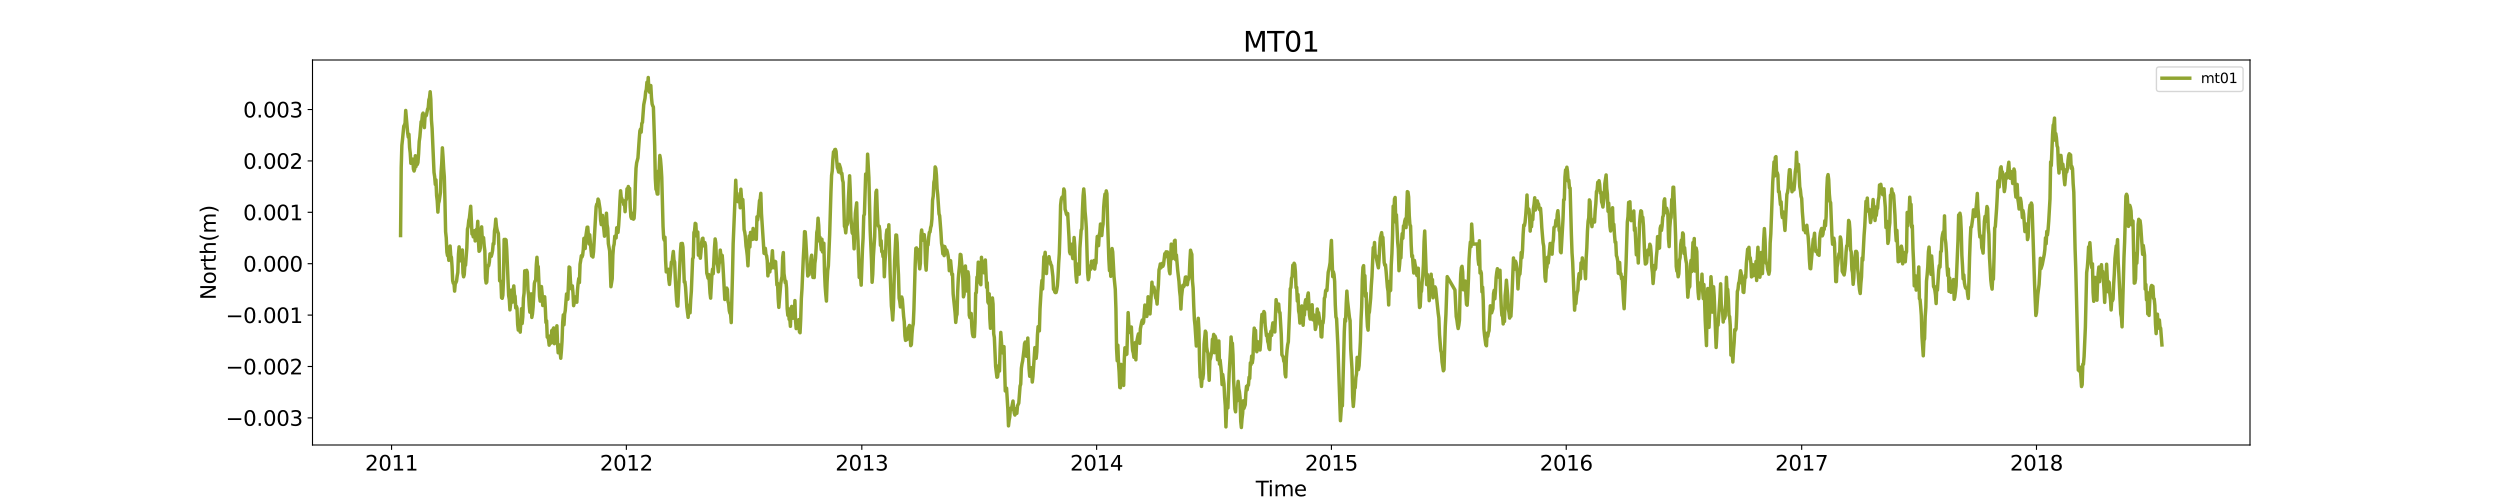 <?xml version="1.0" encoding="utf-8" standalone="no"?>
<!DOCTYPE svg PUBLIC "-//W3C//DTD SVG 1.1//EN"
  "http://www.w3.org/Graphics/SVG/1.1/DTD/svg11.dtd">
<svg xmlns:xlink="http://www.w3.org/1999/xlink" width="1800pt" height="360pt" viewBox="0 0 1800 360" xmlns="http://www.w3.org/2000/svg" version="1.1">
 <defs>
  <style type="text/css">*{stroke-linejoin: round; stroke-linecap: butt}</style>
 </defs>
 <g id="figure_1">
  <g id="patch_1">
   <path d="M 0 360 
L 1800 360 
L 1800 0 
L 0 0 
z
" style="fill: #ffffff"/>
  </g>
  <g id="axes_1">
   <g id="patch_2">
    <path d="M 225 320.4 
L 1620 320.4 
L 1620 43.2 
L 225 43.2 
z
" style="fill: #ffffff"/>
   </g>
   <g id="matplotlib.axis_1">
    <g id="xtick_1">
     <g id="line2d_1">
      <defs>
       <path id="m7e5b60eca2" d="M 0 0 
L 0 3.5 
" style="stroke: #000000; stroke-width: 0.8"/>
      </defs>
      <g>
       <use xlink:href="#m7e5b60eca2" x="281.925" y="320.4" style="stroke: #000000; stroke-width: 0.8"/>
      </g>
     </g>
     <g id="text_1">
      <!-- 2011 -->
      <g transform="translate(262.837 338.798) scale(0.15 -0.15)">
       <defs>
        <path id="DejaVuSans-32" d="M 1228 531 
L 3431 531 
L 3431 0 
L 469 0 
L 469 531 
Q 828 903 1448 1529 
Q 2069 2156 2228 2338 
Q 2531 2678 2651 2914 
Q 2772 3150 2772 3378 
Q 2772 3750 2511 3984 
Q 2250 4219 1831 4219 
Q 1534 4219 1204 4116 
Q 875 4013 500 3803 
L 500 4441 
Q 881 4594 1212 4672 
Q 1544 4750 1819 4750 
Q 2544 4750 2975 4387 
Q 3406 4025 3406 3419 
Q 3406 3131 3298 2873 
Q 3191 2616 2906 2266 
Q 2828 2175 2409 1742 
Q 1991 1309 1228 531 
z
" transform="scale(0.016)"/>
        <path id="DejaVuSans-30" d="M 2034 4250 
Q 1547 4250 1301 3770 
Q 1056 3291 1056 2328 
Q 1056 1369 1301 889 
Q 1547 409 2034 409 
Q 2525 409 2770 889 
Q 3016 1369 3016 2328 
Q 3016 3291 2770 3770 
Q 2525 4250 2034 4250 
z
M 2034 4750 
Q 2819 4750 3233 4129 
Q 3647 3509 3647 2328 
Q 3647 1150 3233 529 
Q 2819 -91 2034 -91 
Q 1250 -91 836 529 
Q 422 1150 422 2328 
Q 422 3509 836 4129 
Q 1250 4750 2034 4750 
z
" transform="scale(0.016)"/>
        <path id="DejaVuSans-31" d="M 794 531 
L 1825 531 
L 1825 4091 
L 703 3866 
L 703 4441 
L 1819 4666 
L 2450 4666 
L 2450 531 
L 3481 531 
L 3481 0 
L 794 0 
L 794 531 
z
" transform="scale(0.016)"/>
       </defs>
       <use xlink:href="#DejaVuSans-32"/>
       <use xlink:href="#DejaVuSans-30" x="63.623"/>
       <use xlink:href="#DejaVuSans-31" x="127.246"/>
       <use xlink:href="#DejaVuSans-31" x="190.869"/>
      </g>
     </g>
    </g>
    <g id="xtick_2">
     <g id="line2d_2">
      <g>
       <use xlink:href="#m7e5b60eca2" x="450.985" y="320.4" style="stroke: #000000; stroke-width: 0.8"/>
      </g>
     </g>
     <g id="text_2">
      <!-- 2012 -->
      <g transform="translate(431.897 338.798) scale(0.15 -0.15)">
       <use xlink:href="#DejaVuSans-32"/>
       <use xlink:href="#DejaVuSans-30" x="63.623"/>
       <use xlink:href="#DejaVuSans-31" x="127.246"/>
       <use xlink:href="#DejaVuSans-32" x="190.869"/>
      </g>
     </g>
    </g>
    <g id="xtick_3">
     <g id="line2d_3">
      <g>
       <use xlink:href="#m7e5b60eca2" x="620.508" y="320.4" style="stroke: #000000; stroke-width: 0.8"/>
      </g>
     </g>
     <g id="text_3">
      <!-- 2013 -->
      <g transform="translate(601.42 338.798) scale(0.15 -0.15)">
       <defs>
        <path id="DejaVuSans-33" d="M 2597 2516 
Q 3050 2419 3304 2112 
Q 3559 1806 3559 1356 
Q 3559 666 3084 287 
Q 2609 -91 1734 -91 
Q 1441 -91 1130 -33 
Q 819 25 488 141 
L 488 750 
Q 750 597 1062 519 
Q 1375 441 1716 441 
Q 2309 441 2620 675 
Q 2931 909 2931 1356 
Q 2931 1769 2642 2001 
Q 2353 2234 1838 2234 
L 1294 2234 
L 1294 2753 
L 1863 2753 
Q 2328 2753 2575 2939 
Q 2822 3125 2822 3475 
Q 2822 3834 2567 4026 
Q 2313 4219 1838 4219 
Q 1578 4219 1281 4162 
Q 984 4106 628 3988 
L 628 4550 
Q 988 4650 1302 4700 
Q 1616 4750 1894 4750 
Q 2613 4750 3031 4423 
Q 3450 4097 3450 3541 
Q 3450 3153 3228 2886 
Q 3006 2619 2597 2516 
z
" transform="scale(0.016)"/>
       </defs>
       <use xlink:href="#DejaVuSans-32"/>
       <use xlink:href="#DejaVuSans-30" x="63.623"/>
       <use xlink:href="#DejaVuSans-31" x="127.246"/>
       <use xlink:href="#DejaVuSans-33" x="190.869"/>
      </g>
     </g>
    </g>
    <g id="xtick_4">
     <g id="line2d_4">
      <g>
       <use xlink:href="#m7e5b60eca2" x="789.568" y="320.4" style="stroke: #000000; stroke-width: 0.8"/>
      </g>
     </g>
     <g id="text_4">
      <!-- 2014 -->
      <g transform="translate(770.48 338.798) scale(0.15 -0.15)">
       <defs>
        <path id="DejaVuSans-34" d="M 2419 4116 
L 825 1625 
L 2419 1625 
L 2419 4116 
z
M 2253 4666 
L 3047 4666 
L 3047 1625 
L 3713 1625 
L 3713 1100 
L 3047 1100 
L 3047 0 
L 2419 0 
L 2419 1100 
L 313 1100 
L 313 1709 
L 2253 4666 
z
" transform="scale(0.016)"/>
       </defs>
       <use xlink:href="#DejaVuSans-32"/>
       <use xlink:href="#DejaVuSans-30" x="63.623"/>
       <use xlink:href="#DejaVuSans-31" x="127.246"/>
       <use xlink:href="#DejaVuSans-34" x="190.869"/>
      </g>
     </g>
    </g>
    <g id="xtick_5">
     <g id="line2d_5">
      <g>
       <use xlink:href="#m7e5b60eca2" x="958.628" y="320.4" style="stroke: #000000; stroke-width: 0.8"/>
      </g>
     </g>
     <g id="text_5">
      <!-- 2015 -->
      <g transform="translate(939.54 338.798) scale(0.15 -0.15)">
       <defs>
        <path id="DejaVuSans-35" d="M 691 4666 
L 3169 4666 
L 3169 4134 
L 1269 4134 
L 1269 2991 
Q 1406 3038 1543 3061 
Q 1681 3084 1819 3084 
Q 2600 3084 3056 2656 
Q 3513 2228 3513 1497 
Q 3513 744 3044 326 
Q 2575 -91 1722 -91 
Q 1428 -91 1123 -41 
Q 819 9 494 109 
L 494 744 
Q 775 591 1075 516 
Q 1375 441 1709 441 
Q 2250 441 2565 725 
Q 2881 1009 2881 1497 
Q 2881 1984 2565 2268 
Q 2250 2553 1709 2553 
Q 1456 2553 1204 2497 
Q 953 2441 691 2322 
L 691 4666 
z
" transform="scale(0.016)"/>
       </defs>
       <use xlink:href="#DejaVuSans-32"/>
       <use xlink:href="#DejaVuSans-30" x="63.623"/>
       <use xlink:href="#DejaVuSans-31" x="127.246"/>
       <use xlink:href="#DejaVuSans-35" x="190.869"/>
      </g>
     </g>
    </g>
    <g id="xtick_6">
     <g id="line2d_6">
      <g>
       <use xlink:href="#m7e5b60eca2" x="1127.688" y="320.4" style="stroke: #000000; stroke-width: 0.8"/>
      </g>
     </g>
     <g id="text_6">
      <!-- 2016 -->
      <g transform="translate(1108.6 338.798) scale(0.15 -0.15)">
       <defs>
        <path id="DejaVuSans-36" d="M 2113 2584 
Q 1688 2584 1439 2293 
Q 1191 2003 1191 1497 
Q 1191 994 1439 701 
Q 1688 409 2113 409 
Q 2538 409 2786 701 
Q 3034 994 3034 1497 
Q 3034 2003 2786 2293 
Q 2538 2584 2113 2584 
z
M 3366 4563 
L 3366 3988 
Q 3128 4100 2886 4159 
Q 2644 4219 2406 4219 
Q 1781 4219 1451 3797 
Q 1122 3375 1075 2522 
Q 1259 2794 1537 2939 
Q 1816 3084 2150 3084 
Q 2853 3084 3261 2657 
Q 3669 2231 3669 1497 
Q 3669 778 3244 343 
Q 2819 -91 2113 -91 
Q 1303 -91 875 529 
Q 447 1150 447 2328 
Q 447 3434 972 4092 
Q 1497 4750 2381 4750 
Q 2619 4750 2861 4703 
Q 3103 4656 3366 4563 
z
" transform="scale(0.016)"/>
       </defs>
       <use xlink:href="#DejaVuSans-32"/>
       <use xlink:href="#DejaVuSans-30" x="63.623"/>
       <use xlink:href="#DejaVuSans-31" x="127.246"/>
       <use xlink:href="#DejaVuSans-36" x="190.869"/>
      </g>
     </g>
    </g>
    <g id="xtick_7">
     <g id="line2d_7">
      <g>
       <use xlink:href="#m7e5b60eca2" x="1297.211" y="320.4" style="stroke: #000000; stroke-width: 0.8"/>
      </g>
     </g>
     <g id="text_7">
      <!-- 2017 -->
      <g transform="translate(1278.124 338.798) scale(0.15 -0.15)">
       <defs>
        <path id="DejaVuSans-37" d="M 525 4666 
L 3525 4666 
L 3525 4397 
L 1831 0 
L 1172 0 
L 2766 4134 
L 525 4134 
L 525 4666 
z
" transform="scale(0.016)"/>
       </defs>
       <use xlink:href="#DejaVuSans-32"/>
       <use xlink:href="#DejaVuSans-30" x="63.623"/>
       <use xlink:href="#DejaVuSans-31" x="127.246"/>
       <use xlink:href="#DejaVuSans-37" x="190.869"/>
      </g>
     </g>
    </g>
    <g id="xtick_8">
     <g id="line2d_8">
      <g>
       <use xlink:href="#m7e5b60eca2" x="1466.271" y="320.4" style="stroke: #000000; stroke-width: 0.8"/>
      </g>
     </g>
     <g id="text_8">
      <!-- 2018 -->
      <g transform="translate(1447.184 338.798) scale(0.15 -0.15)">
       <defs>
        <path id="DejaVuSans-38" d="M 2034 2216 
Q 1584 2216 1326 1975 
Q 1069 1734 1069 1313 
Q 1069 891 1326 650 
Q 1584 409 2034 409 
Q 2484 409 2743 651 
Q 3003 894 3003 1313 
Q 3003 1734 2745 1975 
Q 2488 2216 2034 2216 
z
M 1403 2484 
Q 997 2584 770 2862 
Q 544 3141 544 3541 
Q 544 4100 942 4425 
Q 1341 4750 2034 4750 
Q 2731 4750 3128 4425 
Q 3525 4100 3525 3541 
Q 3525 3141 3298 2862 
Q 3072 2584 2669 2484 
Q 3125 2378 3379 2068 
Q 3634 1759 3634 1313 
Q 3634 634 3220 271 
Q 2806 -91 2034 -91 
Q 1263 -91 848 271 
Q 434 634 434 1313 
Q 434 1759 690 2068 
Q 947 2378 1403 2484 
z
M 1172 3481 
Q 1172 3119 1398 2916 
Q 1625 2713 2034 2713 
Q 2441 2713 2670 2916 
Q 2900 3119 2900 3481 
Q 2900 3844 2670 4047 
Q 2441 4250 2034 4250 
Q 1625 4250 1398 4047 
Q 1172 3844 1172 3481 
z
" transform="scale(0.016)"/>
       </defs>
       <use xlink:href="#DejaVuSans-32"/>
       <use xlink:href="#DejaVuSans-30" x="63.623"/>
       <use xlink:href="#DejaVuSans-31" x="127.246"/>
       <use xlink:href="#DejaVuSans-38" x="190.869"/>
      </g>
     </g>
    </g>
    <g id="text_9">
     <!-- Time -->
     <g transform="translate(904.15 357.315) scale(0.15 -0.15)">
      <defs>
       <path id="DejaVuSans-54" d="M -19 4666 
L 3928 4666 
L 3928 4134 
L 2272 4134 
L 2272 0 
L 1638 0 
L 1638 4134 
L -19 4134 
L -19 4666 
z
" transform="scale(0.016)"/>
       <path id="DejaVuSans-69" d="M 603 3500 
L 1178 3500 
L 1178 0 
L 603 0 
L 603 3500 
z
M 603 4863 
L 1178 4863 
L 1178 4134 
L 603 4134 
L 603 4863 
z
" transform="scale(0.016)"/>
       <path id="DejaVuSans-6d" d="M 3328 2828 
Q 3544 3216 3844 3400 
Q 4144 3584 4550 3584 
Q 5097 3584 5394 3201 
Q 5691 2819 5691 2113 
L 5691 0 
L 5113 0 
L 5113 2094 
Q 5113 2597 4934 2840 
Q 4756 3084 4391 3084 
Q 3944 3084 3684 2787 
Q 3425 2491 3425 1978 
L 3425 0 
L 2847 0 
L 2847 2094 
Q 2847 2600 2669 2842 
Q 2491 3084 2119 3084 
Q 1678 3084 1418 2786 
Q 1159 2488 1159 1978 
L 1159 0 
L 581 0 
L 581 3500 
L 1159 3500 
L 1159 2956 
Q 1356 3278 1631 3431 
Q 1906 3584 2284 3584 
Q 2666 3584 2933 3390 
Q 3200 3197 3328 2828 
z
" transform="scale(0.016)"/>
       <path id="DejaVuSans-65" d="M 3597 1894 
L 3597 1613 
L 953 1613 
Q 991 1019 1311 708 
Q 1631 397 2203 397 
Q 2534 397 2845 478 
Q 3156 559 3463 722 
L 3463 178 
Q 3153 47 2828 -22 
Q 2503 -91 2169 -91 
Q 1331 -91 842 396 
Q 353 884 353 1716 
Q 353 2575 817 3079 
Q 1281 3584 2069 3584 
Q 2775 3584 3186 3129 
Q 3597 2675 3597 1894 
z
M 3022 2063 
Q 3016 2534 2758 2815 
Q 2500 3097 2075 3097 
Q 1594 3097 1305 2825 
Q 1016 2553 972 2059 
L 3022 2063 
z
" transform="scale(0.016)"/>
      </defs>
      <use xlink:href="#DejaVuSans-54"/>
      <use xlink:href="#DejaVuSans-69" x="57.959"/>
      <use xlink:href="#DejaVuSans-6d" x="85.742"/>
      <use xlink:href="#DejaVuSans-65" x="183.154"/>
     </g>
    </g>
   </g>
   <g id="matplotlib.axis_2">
    <g id="ytick_1">
     <g id="line2d_9">
      <defs>
       <path id="md59c72cb94" d="M 0 0 
L -3.5 0 
" style="stroke: #000000; stroke-width: 0.8"/>
      </defs>
      <g>
       <use xlink:href="#md59c72cb94" x="225" y="300.881" style="stroke: #000000; stroke-width: 0.8"/>
      </g>
     </g>
     <g id="text_10">
      <!-- −0.003 -->
      <g transform="translate(162.488 306.58) scale(0.15 -0.15)">
       <defs>
        <path id="DejaVuSans-2212" d="M 678 2272 
L 4684 2272 
L 4684 1741 
L 678 1741 
L 678 2272 
z
" transform="scale(0.016)"/>
        <path id="DejaVuSans-2e" d="M 684 794 
L 1344 794 
L 1344 0 
L 684 0 
L 684 794 
z
" transform="scale(0.016)"/>
       </defs>
       <use xlink:href="#DejaVuSans-2212"/>
       <use xlink:href="#DejaVuSans-30" x="83.789"/>
       <use xlink:href="#DejaVuSans-2e" x="147.412"/>
       <use xlink:href="#DejaVuSans-30" x="179.199"/>
       <use xlink:href="#DejaVuSans-30" x="242.822"/>
       <use xlink:href="#DejaVuSans-33" x="306.445"/>
      </g>
     </g>
    </g>
    <g id="ytick_2">
     <g id="line2d_10">
      <g>
       <use xlink:href="#md59c72cb94" x="225" y="263.879" style="stroke: #000000; stroke-width: 0.8"/>
      </g>
     </g>
     <g id="text_11">
      <!-- −0.002 -->
      <g transform="translate(162.488 269.578) scale(0.15 -0.15)">
       <use xlink:href="#DejaVuSans-2212"/>
       <use xlink:href="#DejaVuSans-30" x="83.789"/>
       <use xlink:href="#DejaVuSans-2e" x="147.412"/>
       <use xlink:href="#DejaVuSans-30" x="179.199"/>
       <use xlink:href="#DejaVuSans-30" x="242.822"/>
       <use xlink:href="#DejaVuSans-32" x="306.445"/>
      </g>
     </g>
    </g>
    <g id="ytick_3">
     <g id="line2d_11">
      <g>
       <use xlink:href="#md59c72cb94" x="225" y="226.876" style="stroke: #000000; stroke-width: 0.8"/>
      </g>
     </g>
     <g id="text_12">
      <!-- −0.001 -->
      <g transform="translate(162.488 232.575) scale(0.15 -0.15)">
       <use xlink:href="#DejaVuSans-2212"/>
       <use xlink:href="#DejaVuSans-30" x="83.789"/>
       <use xlink:href="#DejaVuSans-2e" x="147.412"/>
       <use xlink:href="#DejaVuSans-30" x="179.199"/>
       <use xlink:href="#DejaVuSans-30" x="242.822"/>
       <use xlink:href="#DejaVuSans-31" x="306.445"/>
      </g>
     </g>
    </g>
    <g id="ytick_4">
     <g id="line2d_12">
      <g>
       <use xlink:href="#md59c72cb94" x="225" y="189.874" style="stroke: #000000; stroke-width: 0.8"/>
      </g>
     </g>
     <g id="text_13">
      <!-- 0.000 -->
      <g transform="translate(175.058 195.573) scale(0.15 -0.15)">
       <use xlink:href="#DejaVuSans-30"/>
       <use xlink:href="#DejaVuSans-2e" x="63.623"/>
       <use xlink:href="#DejaVuSans-30" x="95.41"/>
       <use xlink:href="#DejaVuSans-30" x="159.033"/>
       <use xlink:href="#DejaVuSans-30" x="222.656"/>
      </g>
     </g>
    </g>
    <g id="ytick_5">
     <g id="line2d_13">
      <g>
       <use xlink:href="#md59c72cb94" x="225" y="152.871" style="stroke: #000000; stroke-width: 0.8"/>
      </g>
     </g>
     <g id="text_14">
      <!-- 0.001 -->
      <g transform="translate(175.058 158.57) scale(0.15 -0.15)">
       <use xlink:href="#DejaVuSans-30"/>
       <use xlink:href="#DejaVuSans-2e" x="63.623"/>
       <use xlink:href="#DejaVuSans-30" x="95.41"/>
       <use xlink:href="#DejaVuSans-30" x="159.033"/>
       <use xlink:href="#DejaVuSans-31" x="222.656"/>
      </g>
     </g>
    </g>
    <g id="ytick_6">
     <g id="line2d_14">
      <g>
       <use xlink:href="#md59c72cb94" x="225" y="115.869" style="stroke: #000000; stroke-width: 0.8"/>
      </g>
     </g>
     <g id="text_15">
      <!-- 0.002 -->
      <g transform="translate(175.058 121.568) scale(0.15 -0.15)">
       <use xlink:href="#DejaVuSans-30"/>
       <use xlink:href="#DejaVuSans-2e" x="63.623"/>
       <use xlink:href="#DejaVuSans-30" x="95.41"/>
       <use xlink:href="#DejaVuSans-30" x="159.033"/>
       <use xlink:href="#DejaVuSans-32" x="222.656"/>
      </g>
     </g>
    </g>
    <g id="ytick_7">
     <g id="line2d_15">
      <g>
       <use xlink:href="#md59c72cb94" x="225" y="78.866" style="stroke: #000000; stroke-width: 0.8"/>
      </g>
     </g>
     <g id="text_16">
      <!-- 0.003 -->
      <g transform="translate(175.058 84.565) scale(0.15 -0.15)">
       <use xlink:href="#DejaVuSans-30"/>
       <use xlink:href="#DejaVuSans-2e" x="63.623"/>
       <use xlink:href="#DejaVuSans-30" x="95.41"/>
       <use xlink:href="#DejaVuSans-30" x="159.033"/>
       <use xlink:href="#DejaVuSans-33" x="222.656"/>
      </g>
     </g>
    </g>
    <g id="text_17">
     <!-- North(m) -->
     <g transform="translate(155.369 215.934) rotate(-90) scale(0.15 -0.15)">
      <defs>
       <path id="DejaVuSans-4e" d="M 628 4666 
L 1478 4666 
L 3547 763 
L 3547 4666 
L 4159 4666 
L 4159 0 
L 3309 0 
L 1241 3903 
L 1241 0 
L 628 0 
L 628 4666 
z
" transform="scale(0.016)"/>
       <path id="DejaVuSans-6f" d="M 1959 3097 
Q 1497 3097 1228 2736 
Q 959 2375 959 1747 
Q 959 1119 1226 758 
Q 1494 397 1959 397 
Q 2419 397 2687 759 
Q 2956 1122 2956 1747 
Q 2956 2369 2687 2733 
Q 2419 3097 1959 3097 
z
M 1959 3584 
Q 2709 3584 3137 3096 
Q 3566 2609 3566 1747 
Q 3566 888 3137 398 
Q 2709 -91 1959 -91 
Q 1206 -91 779 398 
Q 353 888 353 1747 
Q 353 2609 779 3096 
Q 1206 3584 1959 3584 
z
" transform="scale(0.016)"/>
       <path id="DejaVuSans-72" d="M 2631 2963 
Q 2534 3019 2420 3045 
Q 2306 3072 2169 3072 
Q 1681 3072 1420 2755 
Q 1159 2438 1159 1844 
L 1159 0 
L 581 0 
L 581 3500 
L 1159 3500 
L 1159 2956 
Q 1341 3275 1631 3429 
Q 1922 3584 2338 3584 
Q 2397 3584 2469 3576 
Q 2541 3569 2628 3553 
L 2631 2963 
z
" transform="scale(0.016)"/>
       <path id="DejaVuSans-74" d="M 1172 4494 
L 1172 3500 
L 2356 3500 
L 2356 3053 
L 1172 3053 
L 1172 1153 
Q 1172 725 1289 603 
Q 1406 481 1766 481 
L 2356 481 
L 2356 0 
L 1766 0 
Q 1100 0 847 248 
Q 594 497 594 1153 
L 594 3053 
L 172 3053 
L 172 3500 
L 594 3500 
L 594 4494 
L 1172 4494 
z
" transform="scale(0.016)"/>
       <path id="DejaVuSans-68" d="M 3513 2113 
L 3513 0 
L 2938 0 
L 2938 2094 
Q 2938 2591 2744 2837 
Q 2550 3084 2163 3084 
Q 1697 3084 1428 2787 
Q 1159 2491 1159 1978 
L 1159 0 
L 581 0 
L 581 4863 
L 1159 4863 
L 1159 2956 
Q 1366 3272 1645 3428 
Q 1925 3584 2291 3584 
Q 2894 3584 3203 3211 
Q 3513 2838 3513 2113 
z
" transform="scale(0.016)"/>
       <path id="DejaVuSans-28" d="M 1984 4856 
Q 1566 4138 1362 3434 
Q 1159 2731 1159 2009 
Q 1159 1288 1364 580 
Q 1569 -128 1984 -844 
L 1484 -844 
Q 1016 -109 783 600 
Q 550 1309 550 2009 
Q 550 2706 781 3412 
Q 1013 4119 1484 4856 
L 1984 4856 
z
" transform="scale(0.016)"/>
       <path id="DejaVuSans-29" d="M 513 4856 
L 1013 4856 
Q 1481 4119 1714 3412 
Q 1947 2706 1947 2009 
Q 1947 1309 1714 600 
Q 1481 -109 1013 -844 
L 513 -844 
Q 928 -128 1133 580 
Q 1338 1288 1338 2009 
Q 1338 2731 1133 3434 
Q 928 4138 513 4856 
z
" transform="scale(0.016)"/>
      </defs>
      <use xlink:href="#DejaVuSans-4e"/>
      <use xlink:href="#DejaVuSans-6f" x="74.805"/>
      <use xlink:href="#DejaVuSans-72" x="135.986"/>
      <use xlink:href="#DejaVuSans-74" x="177.1"/>
      <use xlink:href="#DejaVuSans-68" x="216.309"/>
      <use xlink:href="#DejaVuSans-28" x="279.688"/>
      <use xlink:href="#DejaVuSans-6d" x="318.701"/>
      <use xlink:href="#DejaVuSans-29" x="416.113"/>
     </g>
    </g>
   </g>
   <g id="line2d_16">
    <path d="M 288.409 169.599 
L 288.872 120.623 
L 289.335 104.753 
L 289.799 100.48 
L 290.725 90.706 
L 291.188 90.165 
L 291.651 88.599 
L 292.115 79.538 
L 293.504 95.665 
L 293.967 98.737 
L 294.43 96.676 
L 294.894 106.175 
L 295.357 110.177 
L 295.82 117.588 
L 296.283 115.612 
L 296.746 117.531 
L 297.209 114.55 
L 297.673 121.734 
L 298.136 123.125 
L 298.599 121.555 
L 299.062 112.135 
L 299.525 119.912 
L 299.989 113.257 
L 300.452 118.395 
L 300.915 117.005 
L 301.378 110.779 
L 301.841 101.851 
L 302.304 98.558 
L 303.231 87.564 
L 303.694 87.305 
L 304.157 82.416 
L 304.62 81.438 
L 305.084 84.959 
L 305.547 91.884 
L 306.01 84.013 
L 306.936 83.21 
L 307.863 78.61 
L 308.326 77.61 
L 308.789 71.815 
L 309.252 70.476 
L 309.715 66.062 
L 310.178 71.537 
L 310.642 86.464 
L 311.105 92.279 
L 312.031 113.583 
L 312.494 124.145 
L 312.958 127.206 
L 313.421 132.809 
L 313.884 129.517 
L 314.347 140.766 
L 314.81 144.588 
L 315.273 152.718 
L 315.737 146.412 
L 316.2 144.901 
L 317.126 138.542 
L 317.589 123.874 
L 318.052 117.541 
L 318.516 106.441 
L 318.979 112.933 
L 319.442 121.29 
L 319.905 127.306 
L 320.368 144.745 
L 320.832 166.847 
L 321.295 171.208 
L 321.758 181.543 
L 322.221 184.038 
L 322.684 182.426 
L 323.147 187.448 
L 323.611 186.27 
L 324.074 177.141 
L 324.537 184.188 
L 325 185.203 
L 325.463 191.679 
L 325.927 202.14 
L 326.39 203.959 
L 326.853 203.7 
L 327.316 209.605 
L 327.779 204.267 
L 328.242 203.511 
L 328.706 202.396 
L 329.169 198.686 
L 329.632 196.164 
L 330.095 183.113 
L 330.558 177.738 
L 331.021 184.721 
L 331.485 187.793 
L 331.948 182.063 
L 332.411 181.514 
L 332.874 179.976 
L 333.337 196.701 
L 333.801 199.297 
L 334.264 197.764 
L 334.727 190.369 
L 335.19 190.951 
L 336.116 178.577 
L 336.58 164.977 
L 337.043 163.264 
L 337.506 158.719 
L 337.969 157.022 
L 338.896 148.523 
L 339.822 168.489 
L 340.285 168.146 
L 340.748 170.519 
L 341.211 168.654 
L 341.675 166.064 
L 342.138 173.481 
L 343.064 165.108 
L 343.527 166.145 
L 343.99 159.358 
L 344.454 173.308 
L 344.917 180.92 
L 345.38 180.524 
L 345.843 178.532 
L 346.306 167.135 
L 346.77 163.34 
L 347.233 172.316 
L 347.696 170.784 
L 348.159 171.154 
L 348.622 176.937 
L 349.085 180.622 
L 349.549 200.403 
L 350.012 203.755 
L 350.475 203.084 
L 350.938 194.177 
L 351.401 191.18 
L 351.865 191.26 
L 352.328 188.749 
L 352.791 182.771 
L 353.254 182.993 
L 353.717 184.532 
L 354.18 182.851 
L 354.644 180.441 
L 355.107 175.335 
L 355.57 175.637 
L 356.033 166.281 
L 356.496 163.564 
L 356.959 157.771 
L 357.423 162.899 
L 357.886 165.373 
L 358.349 167.012 
L 358.812 168.112 
L 359.275 179.678 
L 359.739 202.165 
L 360.202 202.52 
L 360.665 202.563 
L 361.128 214.361 
L 361.591 214.785 
L 362.054 212.565 
L 362.518 200.714 
L 362.981 172.386 
L 363.444 174.237 
L 363.907 172.366 
L 364.37 172.821 
L 364.833 179.418 
L 366.223 212.859 
L 366.686 215.544 
L 367.149 223.109 
L 367.613 219.076 
L 368.076 208.911 
L 368.539 212.29 
L 369.002 217.528 
L 369.465 209.557 
L 369.928 205.857 
L 370.392 212.286 
L 370.855 213.285 
L 371.318 221.717 
L 371.781 220.528 
L 372.244 221.86 
L 372.708 233.58 
L 373.171 237.666 
L 373.634 233.009 
L 374.097 230.922 
L 374.56 239.142 
L 375.487 222.264 
L 375.95 232.895 
L 376.413 228.138 
L 376.876 214.706 
L 377.339 211.001 
L 377.802 194.99 
L 378.266 195.519 
L 378.729 198.173 
L 379.192 194.631 
L 379.655 196.006 
L 380.118 208.661 
L 380.582 212.32 
L 381.045 220.143 
L 381.508 224.758 
L 381.971 220.155 
L 382.434 211.57 
L 382.897 228.55 
L 383.361 226.129 
L 383.824 221.134 
L 384.75 204.066 
L 385.213 202.338 
L 385.677 201.915 
L 386.14 190.624 
L 386.603 185.259 
L 387.066 192.412 
L 387.529 191.926 
L 388.456 213.34 
L 388.919 216.803 
L 389.845 206.322 
L 390.308 211.233 
L 390.771 219.955 
L 391.235 215.716 
L 392.161 213.692 
L 392.624 221.727 
L 393.087 232.22 
L 393.551 230.984 
L 394.014 242.767 
L 394.477 241.932 
L 394.94 244.649 
L 395.403 248.519 
L 395.866 241.959 
L 396.33 246.543 
L 396.793 247.019 
L 397.256 238.022 
L 397.719 242.97 
L 398.182 237.05 
L 398.645 236.11 
L 399.109 247.449 
L 399.572 243.923 
L 400.035 243.612 
L 400.961 234.573 
L 401.425 246.906 
L 401.888 254 
L 402.351 248.175 
L 402.814 248.91 
L 403.74 257.94 
L 404.204 252.559 
L 404.667 245.55 
L 405.13 232.108 
L 405.593 226.727 
L 406.056 233.842 
L 406.52 226.183 
L 406.983 223.641 
L 407.909 211.642 
L 408.372 212.457 
L 408.835 215.433 
L 409.762 192.233 
L 410.225 192.603 
L 410.688 201.891 
L 411.151 207.833 
L 412.078 205.825 
L 412.541 210.71 
L 413.004 220.072 
L 413.467 218.016 
L 413.93 213.724 
L 414.394 214.507 
L 414.857 214.523 
L 415.32 217.605 
L 415.783 209.026 
L 416.246 203.888 
L 416.709 200.553 
L 417.173 203.44 
L 417.636 190.257 
L 418.099 187.63 
L 418.562 184.136 
L 419.025 185.051 
L 419.489 183.809 
L 419.952 179.803 
L 420.415 171.646 
L 420.878 171.425 
L 421.341 178.921 
L 421.804 170.157 
L 422.731 163.613 
L 423.194 163.556 
L 424.12 175.619 
L 424.583 169.07 
L 425.51 179.907 
L 425.973 184.279 
L 426.436 183.111 
L 426.899 185.067 
L 427.363 181.182 
L 429.215 148.854 
L 429.678 147.015 
L 430.142 147.031 
L 430.605 143.347 
L 431.068 144.442 
L 431.994 150.442 
L 432.457 158.572 
L 432.921 161.702 
L 433.384 156.596 
L 433.847 155.085 
L 434.31 161.444 
L 434.773 165.25 
L 435.237 170.061 
L 435.7 167.852 
L 436.163 162.762 
L 436.626 153.506 
L 437.089 161.668 
L 437.552 164.349 
L 438.016 175.392 
L 438.942 180.599 
L 439.868 206.427 
L 440.795 200.687 
L 441.258 183.804 
L 441.721 177.688 
L 442.184 175.77 
L 442.647 170.114 
L 443.111 170.204 
L 443.574 171.32 
L 444.037 163.973 
L 444.5 166.722 
L 444.963 167.341 
L 445.426 162.372 
L 445.89 154.993 
L 446.353 144.448 
L 446.816 137.36 
L 447.279 142.149 
L 447.742 142.948 
L 448.206 145.02 
L 448.669 144.465 
L 449.132 147.373 
L 449.595 144.884 
L 450.058 152.417 
L 450.521 144.076 
L 450.985 143.648 
L 451.448 135.941 
L 451.911 137.554 
L 452.374 134.282 
L 452.837 142.127 
L 453.301 135.625 
L 453.764 148.983 
L 454.227 156.03 
L 454.69 157.257 
L 455.153 153.562 
L 455.616 156.232 
L 456.08 157.808 
L 456.543 157.264 
L 457.006 150.033 
L 457.469 132.541 
L 457.932 121.155 
L 458.395 117.191 
L 459.322 113.708 
L 460.248 100.155 
L 460.711 94.262 
L 461.175 92.962 
L 461.638 95.161 
L 462.101 88.739 
L 462.564 88.195 
L 463.49 75.444 
L 464.417 70.712 
L 464.88 66.059 
L 465.343 64.483 
L 465.806 59.228 
L 466.27 62.298 
L 466.733 55.8 
L 467.196 65.145 
L 467.659 66.362 
L 468.122 61.604 
L 468.585 61.599 
L 469.049 70.036 
L 469.512 74.837 
L 469.975 76.201 
L 470.438 77.057 
L 471.364 105.143 
L 471.828 128.312 
L 472.291 136.342 
L 472.754 136.95 
L 473.217 139.694 
L 473.68 139.71 
L 474.144 123.023 
L 474.607 122.494 
L 475.07 111.938 
L 475.533 114.487 
L 475.996 119.958 
L 476.459 127.687 
L 477.386 162.988 
L 477.849 171.599 
L 478.312 172.974 
L 478.775 170.812 
L 479.238 187.485 
L 479.702 195.774 
L 480.165 195.171 
L 480.628 195.526 
L 481.091 193.882 
L 481.554 201.463 
L 482.018 204.788 
L 483.407 188.704 
L 483.87 189.597 
L 484.333 184.576 
L 484.797 181.061 
L 485.26 187.23 
L 485.723 188.7 
L 486.186 199.838 
L 487.113 215.988 
L 487.576 220.201 
L 488.039 220.376 
L 489.892 181.525 
L 490.355 175.393 
L 491.281 175.277 
L 491.744 178.005 
L 492.671 203.072 
L 493.134 202.84 
L 493.597 206.805 
L 494.523 221.12 
L 495.45 228.495 
L 495.913 219.869 
L 496.376 223.421 
L 496.839 225.229 
L 497.302 215.81 
L 497.766 209.747 
L 498.692 186.373 
L 499.155 185.459 
L 499.618 167.37 
L 500.082 166.334 
L 500.545 160.816 
L 501.008 161.202 
L 501.471 169.882 
L 501.934 168.921 
L 502.397 167.071 
L 502.861 183.744 
L 503.324 176.777 
L 503.787 183.496 
L 504.25 185.901 
L 504.713 181.266 
L 505.176 174.5 
L 505.64 171.836 
L 506.103 171.519 
L 506.566 177.022 
L 507.029 175.278 
L 507.492 174.66 
L 507.956 176.764 
L 508.882 196.715 
L 509.345 198.274 
L 509.808 200.305 
L 510.271 197.678 
L 510.735 203.059 
L 511.198 210.973 
L 511.661 214.668 
L 512.587 197.664 
L 513.051 193.805 
L 513.514 197.088 
L 514.44 178.223 
L 514.903 172.039 
L 515.366 174.909 
L 515.83 187.871 
L 516.756 191.465 
L 517.219 195.704 
L 517.682 190.397 
L 518.145 188.076 
L 518.609 180.083 
L 519.072 184.01 
L 519.535 183.571 
L 519.998 183.941 
L 520.461 190.052 
L 521.851 215.622 
L 522.314 211.801 
L 522.777 213.598 
L 523.24 207.414 
L 523.704 208.434 
L 524.167 217.083 
L 524.63 218.6 
L 525.093 223.77 
L 525.556 225.531 
L 526.019 226.113 
L 526.483 232.261 
L 527.409 196.734 
L 527.872 175.458 
L 529.262 141.924 
L 529.725 129.772 
L 530.188 139.921 
L 530.651 139.181 
L 531.114 145.107 
L 531.578 145.229 
L 532.041 141.831 
L 532.504 141.873 
L 532.967 149.602 
L 533.43 136.234 
L 533.894 142.763 
L 534.357 144.454 
L 534.82 143.667 
L 535.283 152.543 
L 535.746 165.314 
L 536.209 167.128 
L 536.673 170.564 
L 537.136 177.109 
L 537.599 180.127 
L 538.062 184.304 
L 538.525 191.382 
L 539.452 169.874 
L 539.915 177.808 
L 540.378 167.337 
L 540.841 170.303 
L 541.304 172.285 
L 541.768 172.386 
L 542.231 164.489 
L 542.694 172.08 
L 543.157 166.181 
L 543.62 171.399 
L 544.083 170.046 
L 544.547 172.362 
L 545.01 156.108 
L 545.473 158.391 
L 545.936 155.5 
L 546.863 144.39 
L 547.326 143.47 
L 547.789 139.21 
L 548.252 153.705 
L 549.642 174.924 
L 550.105 182.383 
L 550.568 180.888 
L 551.031 178.821 
L 551.494 183.203 
L 551.957 184.213 
L 552.421 187.639 
L 552.884 198.635 
L 553.347 194.274 
L 553.81 192.747 
L 554.273 195.771 
L 554.737 189.967 
L 555.2 193.308 
L 556.126 180.516 
L 556.589 189.339 
L 557.052 188.906 
L 557.516 192.897 
L 557.979 188.161 
L 558.442 188.426 
L 559.368 205.168 
L 559.831 203.931 
L 560.295 215.138 
L 560.758 221.312 
L 562.147 204.403 
L 562.611 201.343 
L 563.074 199.07 
L 563.537 185.263 
L 564 181.86 
L 564.463 196.915 
L 565.39 203.544 
L 565.853 202.498 
L 566.316 207.361 
L 566.779 222.253 
L 567.242 227.053 
L 567.706 222.359 
L 568.169 229.945 
L 568.632 229.121 
L 569.095 234.941 
L 569.558 222.302 
L 570.021 220.616 
L 570.485 222.303 
L 570.948 229.133 
L 571.411 224.904 
L 571.874 227.035 
L 572.337 216.416 
L 572.8 231.159 
L 573.264 236.598 
L 573.727 235.943 
L 574.19 231.895 
L 574.653 235.748 
L 575.116 230.14 
L 575.58 238.942 
L 576.043 239.577 
L 576.506 229.787 
L 576.969 214.949 
L 577.432 207.983 
L 578.359 186.136 
L 578.822 177.922 
L 579.285 166.784 
L 579.748 166.959 
L 580.211 173.477 
L 581.601 198.73 
L 582.064 193.201 
L 582.527 197.742 
L 582.99 192.678 
L 583.454 193.318 
L 583.917 185.892 
L 584.38 183.746 
L 585.306 199.763 
L 585.769 199.055 
L 586.233 199.843 
L 586.696 189.615 
L 587.159 186.116 
L 587.622 178.626 
L 588.085 167.314 
L 588.549 165.206 
L 589.012 157.113 
L 589.475 162.309 
L 589.938 173.569 
L 590.401 170.847 
L 591.328 179.903 
L 591.791 172.254 
L 592.254 181.405 
L 592.717 179.782 
L 593.18 175.147 
L 593.644 195.44 
L 594.107 205.992 
L 594.57 212.124 
L 595.033 216.771 
L 595.496 203.212 
L 595.959 194.723 
L 596.423 191.478 
L 597.349 168.96 
L 598.275 138.349 
L 598.738 126.344 
L 599.202 123.125 
L 599.665 114.652 
L 600.128 109.335 
L 600.591 109.568 
L 601.054 107.718 
L 601.518 107.57 
L 601.981 109.014 
L 602.444 115.669 
L 602.907 120.718 
L 603.37 121.881 
L 603.833 123.895 
L 604.297 118.335 
L 605.223 121.295 
L 605.686 125.133 
L 606.149 124.785 
L 606.612 129.543 
L 607.076 131.303 
L 608.002 163.041 
L 608.465 163.681 
L 608.928 167.646 
L 609.392 162.572 
L 609.855 161.959 
L 610.318 160.723 
L 610.781 144.405 
L 611.707 126.57 
L 612.171 136.947 
L 612.634 156.247 
L 613.56 167.66 
L 614.023 168.353 
L 614.487 168.671 
L 614.95 179.148 
L 615.413 162.344 
L 615.876 153.432 
L 616.802 146.043 
L 617.266 164.248 
L 617.729 173.219 
L 618.655 199.772 
L 619.118 195.607 
L 619.581 199.487 
L 620.045 205.307 
L 620.971 179.39 
L 621.434 171.382 
L 621.897 155.324 
L 622.361 154.367 
L 623.287 125.289 
L 623.75 127.938 
L 624.213 127.838 
L 624.676 110.991 
L 625.603 127.981 
L 626.529 165.82 
L 627.456 186.864 
L 627.919 203.236 
L 628.382 197.384 
L 628.845 184.402 
L 629.771 170.411 
L 630.235 149.864 
L 630.698 138.325 
L 631.161 136.967 
L 631.624 151.218 
L 632.087 161.664 
L 632.55 162.891 
L 633.014 162.88 
L 633.477 166.274 
L 633.94 176.672 
L 634.403 173.311 
L 634.866 181.209 
L 635.33 180.802 
L 635.793 184.825 
L 636.256 182.473 
L 636.719 199.257 
L 637.182 188.42 
L 637.645 181.977 
L 638.109 168.984 
L 638.572 165.528 
L 639.498 169.54 
L 639.961 161.849 
L 640.888 196.828 
L 641.814 220.304 
L 642.277 224.19 
L 642.74 230.396 
L 643.204 222.171 
L 643.667 206.895 
L 644.13 187.596 
L 645.056 169.201 
L 645.519 169.275 
L 645.983 175 
L 646.446 189.347 
L 646.909 198.138 
L 647.372 214.695 
L 647.835 216.941 
L 648.299 221.007 
L 648.762 215.869 
L 649.225 213.834 
L 649.688 215.558 
L 650.614 227.828 
L 651.078 231.761 
L 651.541 241.852 
L 652.004 245.082 
L 652.467 241.33 
L 652.93 244.549 
L 653.393 244.179 
L 653.857 236.055 
L 654.32 235.643 
L 654.783 234.317 
L 655.246 240.285 
L 655.709 248.854 
L 656.173 248.13 
L 656.636 240.328 
L 657.099 235.37 
L 657.562 233.166 
L 658.025 222.499 
L 658.952 190.118 
L 659.415 178.822 
L 659.878 178.494 
L 660.341 181.021 
L 660.804 179.605 
L 661.268 180.441 
L 661.731 188.798 
L 662.194 193.588 
L 662.657 189.655 
L 663.12 169.822 
L 663.583 165.61 
L 664.047 169.812 
L 664.51 172.963 
L 664.973 169.602 
L 665.436 168.941 
L 665.899 173.07 
L 666.362 189.774 
L 666.826 194.5 
L 667.752 176.465 
L 668.215 176.365 
L 668.678 170.773 
L 669.142 167.295 
L 669.605 167.047 
L 670.068 163.849 
L 670.531 162.38 
L 670.994 157.681 
L 671.457 144.133 
L 671.921 141.131 
L 672.384 131.22 
L 672.847 129.296 
L 673.31 120.188 
L 673.773 121.251 
L 674.237 126.252 
L 674.7 135.968 
L 675.163 140.219 
L 676.089 154 
L 676.552 155.327 
L 677.479 167.327 
L 677.942 175.225 
L 678.405 177.784 
L 678.868 182.78 
L 679.331 177.219 
L 679.795 184.049 
L 680.258 177.568 
L 680.721 179.297 
L 681.184 182.633 
L 681.647 180.07 
L 682.111 181.73 
L 682.574 183.887 
L 683.037 187.228 
L 683.5 194.909 
L 683.963 192.631 
L 684.426 187.716 
L 685.353 197.776 
L 685.816 197.38 
L 686.279 211.631 
L 687.669 225.27 
L 688.132 232.137 
L 688.595 227.697 
L 689.058 226.249 
L 689.521 209.99 
L 689.985 200.533 
L 690.448 195.057 
L 690.911 190.934 
L 691.374 183.138 
L 691.837 183.402 
L 692.3 188.176 
L 693.227 200.44 
L 693.69 213.725 
L 694.153 211.991 
L 694.616 197.296 
L 695.08 191.508 
L 695.543 198.946 
L 696.006 209.498 
L 696.469 203.704 
L 696.932 195.728 
L 697.395 199.212 
L 697.859 226.969 
L 698.322 228.672 
L 698.785 226.336 
L 699.248 225.696 
L 699.711 235.349 
L 700.174 240.366 
L 700.638 242.243 
L 701.101 242.354 
L 701.564 242.339 
L 702.027 232.29 
L 702.49 211.041 
L 702.954 210.708 
L 703.417 199.512 
L 703.88 199.312 
L 704.343 188.761 
L 704.806 189.56 
L 705.269 202.707 
L 706.196 205.001 
L 706.659 185.258 
L 707.122 191.274 
L 707.585 191.612 
L 708.049 190.117 
L 708.512 196.434 
L 708.975 189.097 
L 709.438 187.179 
L 710.364 206.949 
L 710.828 203.577 
L 711.291 217.454 
L 711.754 218.421 
L 712.217 211.555 
L 712.68 229.195 
L 713.143 236.363 
L 713.607 228.979 
L 714.07 226.437 
L 714.533 214.506 
L 714.996 218.926 
L 715.459 240.382 
L 715.923 242.931 
L 716.849 263.859 
L 717.775 271.597 
L 718.238 271.364 
L 719.165 263.181 
L 719.628 267.14 
L 720.091 251.318 
L 720.554 239.339 
L 721.481 252.317 
L 721.944 254.136 
L 722.407 250.78 
L 722.87 249.586 
L 723.797 281.504 
L 724.723 279.5 
L 725.649 294.469 
L 726.112 306.632 
L 726.576 302.614 
L 727.039 300.108 
L 727.502 294.003 
L 727.965 294.954 
L 728.428 293.443 
L 729.355 288.75 
L 729.818 294.3 
L 730.281 297.425 
L 730.744 298.831 
L 731.207 294.286 
L 731.671 296.606 
L 732.134 297.59 
L 732.597 292.214 
L 733.523 290.248 
L 734.45 277.969 
L 734.913 276.611 
L 735.376 265.162 
L 735.839 261.97 
L 736.302 259.866 
L 737.229 252.26 
L 737.692 247.36 
L 738.155 246.271 
L 738.618 252.419 
L 739.081 256.538 
L 739.545 252.515 
L 740.008 243.397 
L 740.934 265.504 
L 741.397 270.907 
L 742.324 264.749 
L 742.787 267.625 
L 743.25 275.068 
L 743.713 270.988 
L 745.103 250.289 
L 745.566 257.224 
L 746.029 257.996 
L 746.492 253.35 
L 746.955 241.277 
L 747.419 235.188 
L 747.882 237.324 
L 748.345 238.207 
L 748.808 222.418 
L 749.735 206.788 
L 750.198 201.92 
L 750.661 208.052 
L 751.587 184.815 
L 752.05 185.465 
L 752.514 181.67 
L 753.44 196.953 
L 753.903 188.21 
L 754.366 186.625 
L 754.83 189.3 
L 755.293 184.802 
L 755.756 187.805 
L 756.219 188.704 
L 756.682 190.644 
L 757.145 191.152 
L 758.072 199.071 
L 758.535 208.322 
L 758.998 208.254 
L 759.461 210.247 
L 759.924 210.686 
L 760.388 210.565 
L 760.851 208.604 
L 761.314 205.729 
L 761.777 199.375 
L 762.24 189.543 
L 762.704 182.466 
L 763.167 167.617 
L 763.63 147.71 
L 764.093 143.503 
L 764.556 142.071 
L 765.019 141.659 
L 765.483 142.859 
L 765.946 136.056 
L 766.409 137.468 
L 766.872 150.747 
L 767.335 152.143 
L 767.798 154.178 
L 768.262 154.898 
L 768.725 153.751 
L 769.651 170.429 
L 770.114 181.409 
L 770.578 182.725 
L 771.041 179.829 
L 771.504 175.838 
L 771.967 183.075 
L 772.43 186.173 
L 772.893 180.607 
L 773.357 171.003 
L 773.82 177.204 
L 774.283 191.17 
L 774.746 198.93 
L 775.209 203.17 
L 775.673 190.124 
L 776.136 194.898 
L 776.599 195.86 
L 777.062 197.409 
L 777.525 178.702 
L 778.452 165.572 
L 778.915 164.917 
L 779.378 150.973 
L 779.841 140.829 
L 780.304 136.046 
L 780.767 141.607 
L 781.231 152.174 
L 781.694 157.17 
L 782.157 164.127 
L 783.083 196.51 
L 783.547 201.384 
L 784.01 199.73 
L 784.473 192.536 
L 784.936 191.426 
L 785.399 193.81 
L 785.862 188.065 
L 786.326 192.595 
L 786.789 190.952 
L 787.252 192.067 
L 787.715 187.553 
L 788.178 193.728 
L 788.642 190.086 
L 789.105 189.505 
L 789.568 177.305 
L 790.031 170.27 
L 790.494 175.186 
L 790.957 176.883 
L 791.421 169.383 
L 791.884 167.274 
L 792.347 161.301 
L 792.81 166.683 
L 793.273 169.596 
L 793.736 164.178 
L 794.2 161.413 
L 794.663 149.06 
L 795.126 143.558 
L 795.589 139.768 
L 796.052 141.634 
L 796.516 137.432 
L 796.979 139.526 
L 797.442 158.984 
L 798.368 186.642 
L 798.831 194.872 
L 799.295 189.344 
L 799.758 198.933 
L 800.221 197.982 
L 800.684 178.947 
L 801.147 181.421 
L 802.074 198.956 
L 803 208.281 
L 803.463 222.258 
L 803.926 250.988 
L 804.39 259.753 
L 804.853 248.541 
L 805.316 261.286 
L 805.779 268.09 
L 806.242 278.974 
L 806.705 279.181 
L 807.169 262.361 
L 807.632 263.603 
L 808.095 269.603 
L 808.558 269.286 
L 809.021 277.485 
L 809.485 258.868 
L 809.948 250.406 
L 810.411 253.736 
L 810.874 255.28 
L 811.337 254.968 
L 812.264 225.087 
L 812.727 233.757 
L 813.19 237.88 
L 813.653 237.161 
L 814.116 239.657 
L 814.579 235.434 
L 815.043 246.376 
L 815.506 252.418 
L 815.969 254.079 
L 816.432 257.282 
L 816.895 255.776 
L 817.359 246.679 
L 817.822 259.07 
L 818.285 247.753 
L 818.748 244.576 
L 819.211 242.177 
L 819.674 240.39 
L 820.138 245.143 
L 820.601 247.2 
L 821.064 236.807 
L 821.99 231.966 
L 822.454 230.434 
L 822.917 232.887 
L 823.38 231.814 
L 824.306 219.641 
L 825.233 227.243 
L 825.696 227.84 
L 826.159 224.865 
L 826.622 213.669 
L 827.085 215.689 
L 827.548 224.247 
L 828.012 226.029 
L 828.938 211.535 
L 829.401 203.189 
L 829.864 210.051 
L 830.791 206.742 
L 832.18 214.678 
L 832.643 215.08 
L 833.107 218.918 
L 833.57 210.651 
L 834.033 205.238 
L 834.496 194.312 
L 834.959 192.674 
L 835.423 190.052 
L 835.886 192.849 
L 836.349 191.01 
L 836.812 189.63 
L 837.275 191.703 
L 837.738 190.519 
L 838.665 182.649 
L 839.128 183.585 
L 839.591 181.312 
L 840.054 184.828 
L 840.517 181.392 
L 840.981 182.74 
L 841.907 195.19 
L 842.37 197.13 
L 843.297 175.754 
L 844.223 186.174 
L 844.686 181.231 
L 845.149 182.125 
L 845.612 173.403 
L 846.076 172.986 
L 846.539 187.026 
L 847.002 183.58 
L 847.928 194.613 
L 848.855 202.553 
L 849.318 209.41 
L 849.781 213.475 
L 850.244 222.515 
L 850.707 213.56 
L 851.634 205.442 
L 852.097 206.578 
L 852.56 206.013 
L 853.486 199.528 
L 853.95 199.391 
L 854.876 205.021 
L 855.339 201.533 
L 855.802 201.179 
L 856.266 198.642 
L 856.729 187.853 
L 857.192 180.157 
L 857.655 181.891 
L 858.118 183.139 
L 858.581 202.36 
L 859.045 207.419 
L 859.508 220.365 
L 859.971 230.107 
L 860.434 234.696 
L 861.36 249.138 
L 861.824 232.905 
L 862.287 236.072 
L 862.75 229.174 
L 863.213 236.992 
L 863.676 259.606 
L 864.14 271.759 
L 864.603 272.124 
L 865.066 278.23 
L 865.529 272.22 
L 865.992 272.749 
L 866.455 269.055 
L 866.919 247.726 
L 867.845 238.407 
L 868.308 239.406 
L 868.771 249.826 
L 869.235 252.739 
L 869.698 254.261 
L 870.624 273.825 
L 871.087 259.648 
L 871.55 257.978 
L 872.477 253.216 
L 872.94 244.289 
L 873.403 244.691 
L 873.866 240.785 
L 874.329 253.926 
L 874.793 241.932 
L 875.256 243.27 
L 875.719 245.623 
L 876.645 259.024 
L 877.109 250.82 
L 877.572 245.513 
L 878.035 262.175 
L 878.498 259.279 
L 879.424 268.169 
L 879.888 276.886 
L 880.351 269.654 
L 881.277 276.514 
L 881.74 286.092 
L 882.203 292.027 
L 882.667 307.366 
L 883.13 295.049 
L 883.593 290.709 
L 884.056 293.685 
L 884.983 269.015 
L 885.909 253.078 
L 886.372 242.633 
L 886.835 248.501 
L 887.298 247.127 
L 887.762 255.522 
L 888.225 274.272 
L 888.688 283.153 
L 889.151 294.386 
L 889.614 296.511 
L 890.078 286.864 
L 890.541 288.747 
L 891.004 279.206 
L 891.467 274.565 
L 891.93 279.978 
L 892.393 282.156 
L 892.857 286.385 
L 893.32 303.322 
L 893.783 307.8 
L 894.246 301.69 
L 894.709 297.736 
L 895.172 288.576 
L 895.636 294.058 
L 896.562 291.362 
L 897.025 282.788 
L 897.488 278.169 
L 897.952 280.68 
L 898.415 277.281 
L 898.878 277.34 
L 899.341 271.568 
L 899.804 272.488 
L 900.267 261.245 
L 900.731 262.53 
L 901.194 256.388 
L 901.657 261.214 
L 902.12 257.985 
L 902.583 243.607 
L 903.047 236.254 
L 903.51 239.654 
L 903.973 237.894 
L 904.436 250.073 
L 904.899 253.245 
L 905.362 245.908 
L 905.826 251.665 
L 906.289 251.629 
L 907.215 251.994 
L 907.678 245.989 
L 908.141 232.362 
L 908.605 226.368 
L 909.068 231.363 
L 909.531 231.649 
L 909.994 224.313 
L 910.457 225.249 
L 910.921 234.14 
L 911.847 241.726 
L 912.31 240.595 
L 912.773 245.871 
L 913.236 247.325 
L 913.7 250.867 
L 914.163 251.665 
L 914.626 240.443 
L 915.089 238.467 
L 915.552 241.507 
L 916.016 235.539 
L 916.479 232.458 
L 916.942 236.956 
L 917.405 236.624 
L 917.868 239.003 
L 918.795 215.745 
L 919.258 219.118 
L 919.721 219.562 
L 920.647 218.912 
L 921.11 224.828 
L 921.574 225.055 
L 922.5 240.639 
L 922.963 255.525 
L 923.426 256.181 
L 923.89 257.032 
L 924.353 260.167 
L 924.816 260.511 
L 925.279 269.424 
L 925.742 271.364 
L 926.205 257.784 
L 926.669 252.039 
L 927.132 248.149 
L 927.595 246.167 
L 928.521 223.453 
L 928.984 207.86 
L 929.448 207.13 
L 929.911 200.359 
L 930.374 199.133 
L 930.837 190.919 
L 931.3 194.81 
L 931.764 189.535 
L 932.227 190.539 
L 932.69 195.741 
L 933.153 207.133 
L 933.616 206.874 
L 934.079 216.792 
L 934.543 212.029 
L 935.006 223.902 
L 935.469 226.149 
L 935.932 232.614 
L 936.395 226.43 
L 936.859 231.05 
L 937.322 220.262 
L 938.248 234.185 
L 938.711 225.934 
L 939.174 226.844 
L 939.638 218.106 
L 940.101 215.765 
L 940.564 216.22 
L 941.027 222.326 
L 941.49 213.091 
L 941.953 210.929 
L 942.88 227.137 
L 943.343 229.722 
L 943.806 224.352 
L 944.269 224.575 
L 944.733 219.41 
L 945.196 230.237 
L 945.659 226.51 
L 946.122 227.436 
L 946.585 230.481 
L 947.048 237.2 
L 947.512 235.345 
L 948.438 222.495 
L 948.901 226.83 
L 949.364 225.155 
L 949.828 228.274 
L 950.291 233.549 
L 950.754 231.546 
L 951.217 242.399 
L 951.68 242.643 
L 952.143 233.202 
L 952.607 232.557 
L 953.07 227.954 
L 953.533 214.765 
L 953.996 213.809 
L 954.459 209.279 
L 954.922 208.608 
L 955.386 209.163 
L 956.312 196.065 
L 956.775 194.242 
L 957.238 191.895 
L 957.702 188.925 
L 958.165 179.474 
L 958.628 173.125 
L 959.554 199.165 
L 960.017 195.682 
L 960.481 197.559 
L 960.944 202.692 
L 961.407 219.544 
L 961.87 228.235 
L 962.333 229.409 
L 963.26 248.656 
L 965.112 302.893 
L 965.576 296.169 
L 966.039 286.348 
L 966.502 292.221 
L 967.891 238.801 
L 968.355 229.688 
L 968.818 231.248 
L 969.281 218.472 
L 969.744 209.607 
L 970.207 216.284 
L 971.597 228.607 
L 972.06 230.828 
L 972.523 251.269 
L 973.45 265.79 
L 973.913 286.031 
L 974.376 292.639 
L 974.839 287.189 
L 975.302 279.06 
L 975.765 279.171 
L 976.229 271.755 
L 976.692 269.303 
L 977.155 257.298 
L 977.618 263.716 
L 978.081 266.137 
L 978.545 263.352 
L 979.471 246.109 
L 979.934 230.299 
L 980.397 220.98 
L 980.86 201.126 
L 981.324 192.542 
L 981.787 191.273 
L 982.25 203.284 
L 982.713 198.453 
L 983.176 213.418 
L 983.64 211.076 
L 984.103 226.502 
L 984.566 235.092 
L 985.029 237.693 
L 985.492 226.138 
L 985.955 224.632 
L 986.882 214.541 
L 987.345 205.598 
L 987.808 199.297 
L 988.734 178.285 
L 989.198 181.225 
L 989.661 174.623 
L 990.124 183.995 
L 990.587 184.101 
L 991.05 186.126 
L 991.977 190.826 
L 992.44 192.846 
L 992.903 187 
L 993.366 177.998 
L 993.829 171.465 
L 994.756 167.496 
L 995.219 171.466 
L 995.682 170.922 
L 996.609 188.985 
L 997.072 190.983 
L 997.535 190.677 
L 997.998 195.393 
L 998.924 206.721 
L 999.388 209.671 
L 999.851 219.562 
L 1000.314 202.694 
L 1000.777 209.498 
L 1001.24 209.038 
L 1001.703 190.733 
L 1002.167 182.746 
L 1002.63 169.542 
L 1003.093 148.445 
L 1003.556 156.824 
L 1004.019 143.319 
L 1004.483 142.182 
L 1004.946 159.886 
L 1005.409 154.653 
L 1006.335 174.492 
L 1006.798 179.282 
L 1007.262 194.897 
L 1007.725 190.299 
L 1008.188 183.279 
L 1008.651 185.674 
L 1009.114 173.797 
L 1009.577 168.204 
L 1010.041 171.561 
L 1010.504 162.649 
L 1010.967 162.676 
L 1011.43 159.145 
L 1011.893 157.576 
L 1012.357 163.882 
L 1013.283 137.986 
L 1013.746 138.278 
L 1014.209 141.862 
L 1014.672 155.268 
L 1015.136 161.976 
L 1015.599 162.51 
L 1016.062 176.387 
L 1016.525 184.792 
L 1016.988 184.041 
L 1017.452 191.326 
L 1017.915 196.581 
L 1018.378 187.494 
L 1018.841 190.339 
L 1019.304 192.295 
L 1019.767 196.873 
L 1020.231 198.422 
L 1020.694 197.413 
L 1021.157 193.142 
L 1021.62 213.309 
L 1022.083 221.397 
L 1022.546 220.842 
L 1023.01 210.825 
L 1023.473 209.61 
L 1023.936 202.907 
L 1024.399 198.943 
L 1024.862 190.459 
L 1025.326 173.957 
L 1025.789 166.324 
L 1027.178 204.918 
L 1027.641 197.534 
L 1028.105 199.628 
L 1028.568 203.91 
L 1029.031 216.47 
L 1029.494 209.424 
L 1029.957 205.513 
L 1030.421 197.436 
L 1030.884 206.063 
L 1031.347 201.301 
L 1031.81 214.405 
L 1032.273 207.629 
L 1032.736 207.793 
L 1033.2 206.556 
L 1033.663 207.72 
L 1035.515 225.62 
L 1035.979 229.019 
L 1036.442 240.823 
L 1037.368 252.432 
L 1037.831 253.944 
L 1038.295 260.71 
L 1039.221 266.959 
L 1039.684 266.124 
L 1040.61 235.175 
L 1041.074 226.252 
L 1042 199.173 
L 1047.558 208.778 
L 1048.484 227.888 
L 1048.948 230.219 
L 1049.411 233.867 
L 1049.874 236.542 
L 1050.337 234.238 
L 1050.8 230.601 
L 1051.264 210.028 
L 1051.727 197.458 
L 1052.19 192.717 
L 1052.653 191.755 
L 1053.116 195.794 
L 1053.579 208.666 
L 1054.969 202.349 
L 1055.432 212.048 
L 1055.895 219.226 
L 1056.358 219.755 
L 1056.822 211.815 
L 1057.285 200.893 
L 1057.748 186.451 
L 1058.211 179.4 
L 1058.674 174.289 
L 1059.138 177.603 
L 1059.601 161.317 
L 1060.527 175.776 
L 1063.769 175.644 
L 1064.233 186.613 
L 1064.696 190.504 
L 1065.159 173.361 
L 1065.622 196.594 
L 1066.085 195.156 
L 1066.548 196.642 
L 1067.012 210.143 
L 1067.475 206.76 
L 1067.938 216.387 
L 1068.401 236.807 
L 1068.864 241.438 
L 1069.791 248.363 
L 1070.254 248.961 
L 1070.717 239.906 
L 1071.18 242.158 
L 1071.643 239.526 
L 1072.107 238.163 
L 1073.033 220.18 
L 1073.496 221.121 
L 1073.959 225.245 
L 1074.886 222.153 
L 1075.349 211.328 
L 1075.812 209.023 
L 1076.275 215.129 
L 1076.738 209.431 
L 1077.202 199.938 
L 1077.665 196.026 
L 1078.128 193.458 
L 1078.591 195.646 
L 1079.054 199.58 
L 1079.517 197.825 
L 1079.981 194.601 
L 1080.444 210.924 
L 1080.907 220.715 
L 1081.37 227.106 
L 1081.833 227.022 
L 1082.296 233.233 
L 1082.76 225.458 
L 1083.223 231.437 
L 1083.686 212.793 
L 1084.149 208.363 
L 1084.612 201.756 
L 1085.539 212.979 
L 1086.002 222.685 
L 1086.465 224.889 
L 1086.928 229.018 
L 1087.391 227.042 
L 1087.855 227.713 
L 1088.318 219.943 
L 1089.707 185.733 
L 1090.17 193.958 
L 1090.634 192.14 
L 1091.097 188.033 
L 1091.56 189.191 
L 1092.023 192.247 
L 1092.486 196.878 
L 1092.95 208.037 
L 1093.413 200.018 
L 1093.876 197.783 
L 1094.339 197.328 
L 1094.802 191.652 
L 1095.265 181.809 
L 1095.729 185.605 
L 1096.192 180.409 
L 1096.655 168.838 
L 1097.118 162.041 
L 1097.581 162.432 
L 1098.045 160.075 
L 1098.508 155.202 
L 1098.971 148.822 
L 1099.434 140.412 
L 1099.897 151.804 
L 1100.36 150.202 
L 1100.824 150.747 
L 1101.287 155.177 
L 1101.75 166.384 
L 1102.213 156.975 
L 1102.676 163.208 
L 1103.139 156.077 
L 1103.603 158.139 
L 1104.066 149.957 
L 1104.529 147.039 
L 1104.992 142.393 
L 1105.455 151.221 
L 1105.919 146.395 
L 1106.382 146.602 
L 1106.845 144.641 
L 1107.308 146.433 
L 1107.771 146.967 
L 1108.234 150.62 
L 1108.698 151.123 
L 1109.161 149.966 
L 1109.624 155.553 
L 1110.087 163.858 
L 1111.014 174.849 
L 1111.477 177.217 
L 1112.403 199.673 
L 1112.866 202.433 
L 1113.329 193.817 
L 1113.793 192.289 
L 1114.256 185.217 
L 1114.719 189.415 
L 1116.108 175.27 
L 1116.572 181.481 
L 1117.035 181.107 
L 1117.498 183.005 
L 1117.961 175.229 
L 1118.424 172.634 
L 1118.888 163.785 
L 1119.814 162.999 
L 1120.277 158.58 
L 1120.74 162.021 
L 1121.203 154.341 
L 1121.667 151.704 
L 1122.13 157.55 
L 1122.593 165.807 
L 1123.056 167.061 
L 1123.519 181.212 
L 1123.983 181.973 
L 1125.372 157.658 
L 1125.835 143.815 
L 1126.298 143.736 
L 1126.762 127.561 
L 1127.225 122.354 
L 1127.688 123.216 
L 1128.151 120.394 
L 1128.614 123.502 
L 1129.077 130.39 
L 1129.541 129.719 
L 1130.004 135.254 
L 1130.467 135.366 
L 1131.393 168.684 
L 1131.857 181.979 
L 1132.32 188.804 
L 1133.709 223.318 
L 1134.172 216.198 
L 1134.636 218.587 
L 1135.099 213.043 
L 1135.562 210.484 
L 1136.025 209.158 
L 1136.488 200.896 
L 1136.951 196.99 
L 1137.415 200.934 
L 1137.878 200.564 
L 1138.341 189.268 
L 1138.804 192.678 
L 1139.267 185.706 
L 1140.194 193.202 
L 1140.657 191.295 
L 1141.12 194.213 
L 1141.583 200.678 
L 1142.046 185.809 
L 1142.51 178.398 
L 1142.973 166.283 
L 1143.436 159.274 
L 1143.899 156.869 
L 1144.362 143.923 
L 1144.826 145.05 
L 1145.289 155.934 
L 1146.215 163.182 
L 1146.678 158.335 
L 1147.141 158.415 
L 1147.605 159.879 
L 1148.068 159.869 
L 1148.531 151.56 
L 1148.994 146.697 
L 1149.457 137.912 
L 1149.92 136.982 
L 1150.384 131.247 
L 1150.847 132.928 
L 1151.31 130.095 
L 1151.773 132.781 
L 1152.236 138.976 
L 1152.7 138.305 
L 1153.163 145.458 
L 1153.626 146.632 
L 1154.089 149.058 
L 1155.015 141.981 
L 1155.479 132.176 
L 1156.405 125.96 
L 1156.868 135.787 
L 1157.331 139.969 
L 1157.795 152.169 
L 1158.258 146.249 
L 1159.184 163.155 
L 1159.647 166.321 
L 1160.11 162.648 
L 1160.574 154.428 
L 1161.037 149.56 
L 1161.5 165.139 
L 1161.963 161.486 
L 1162.426 168.855 
L 1162.889 174.433 
L 1163.353 174.317 
L 1163.816 184.012 
L 1164.279 185.228 
L 1164.742 187.913 
L 1165.205 196.742 
L 1165.669 189.955 
L 1166.132 189.009 
L 1166.595 197.557 
L 1167.058 197.028 
L 1167.521 200.745 
L 1167.984 199.492 
L 1168.911 216.525 
L 1169.374 222.271 
L 1170.763 189.409 
L 1171.69 159.871 
L 1172.153 155.981 
L 1172.616 145.742 
L 1173.079 145.647 
L 1173.543 145.277 
L 1174.006 157.874 
L 1174.469 158.89 
L 1174.932 154.117 
L 1175.395 156.67 
L 1175.858 156.068 
L 1176.322 151.892 
L 1176.785 165.864 
L 1177.248 164.024 
L 1178.174 183.462 
L 1178.638 180.275 
L 1179.101 179.879 
L 1179.564 189.362 
L 1180.49 160.654 
L 1180.953 155.421 
L 1181.417 151.774 
L 1181.88 152.166 
L 1182.343 157.511 
L 1182.806 156.438 
L 1183.269 162.353 
L 1184.196 184.238 
L 1184.659 190.111 
L 1185.122 189.837 
L 1185.585 189.013 
L 1186.048 182.22 
L 1186.512 180.001 
L 1186.975 183.437 
L 1187.901 175.831 
L 1188.364 177.1 
L 1188.827 182.418 
L 1189.291 192.451 
L 1189.754 196.363 
L 1190.217 204.129 
L 1190.68 198.716 
L 1191.143 191.147 
L 1191.607 194.171 
L 1192.07 193.051 
L 1192.533 185.259 
L 1192.996 180.73 
L 1193.459 170.348 
L 1193.922 178.6 
L 1194.386 178.822 
L 1194.849 178.553 
L 1195.312 164.408 
L 1195.775 162.611 
L 1196.238 165.899 
L 1196.701 162.67 
L 1197.165 156.232 
L 1197.628 155.212 
L 1198.091 144.735 
L 1198.554 143.171 
L 1199.017 152.242 
L 1199.481 153.131 
L 1199.944 149.922 
L 1200.407 151.556 
L 1200.87 154.739 
L 1201.333 172.114 
L 1201.796 177.549 
L 1202.26 163.721 
L 1202.723 158.06 
L 1203.186 156.59 
L 1203.649 143.635 
L 1204.112 146.257 
L 1204.576 134.808 
L 1205.039 134.781 
L 1205.965 157.079 
L 1206.428 170.215 
L 1206.891 191.83 
L 1207.355 195.208 
L 1207.818 195.224 
L 1208.281 199.263 
L 1208.744 197.128 
L 1209.207 187.624 
L 1209.67 185.462 
L 1210.134 175.964 
L 1210.597 172.882 
L 1211.06 176.118 
L 1211.523 167.681 
L 1211.986 168.533 
L 1212.45 182.488 
L 1212.913 178.371 
L 1213.376 183.927 
L 1213.839 187.474 
L 1214.302 189.769 
L 1214.765 203.978 
L 1215.229 213.969 
L 1215.692 208.292 
L 1216.155 206.982 
L 1216.618 206.411 
L 1217.081 191.938 
L 1217.544 187.472 
L 1218.008 195.56 
L 1218.934 174.628 
L 1219.397 177.657 
L 1219.86 171.742 
L 1220.324 195.149 
L 1220.787 195.134 
L 1221.25 178.61 
L 1221.713 181.132 
L 1222.176 200.701 
L 1222.639 210.338 
L 1223.103 215.053 
L 1223.566 207.199 
L 1224.029 203.795 
L 1224.492 207.717 
L 1224.955 208.548 
L 1225.419 197.394 
L 1225.882 208.95 
L 1226.345 214.998 
L 1226.808 204.849 
L 1227.271 215.13 
L 1227.734 230.259 
L 1228.661 248.825 
L 1229.124 222.025 
L 1229.587 207.742 
L 1230.05 227.211 
L 1230.513 235.706 
L 1231.903 199.233 
L 1232.366 205.968 
L 1232.829 224.745 
L 1233.293 224.518 
L 1233.756 206.477 
L 1234.219 213.005 
L 1235.608 250.189 
L 1236.072 241.985 
L 1236.535 230.821 
L 1236.998 234.136 
L 1238.388 213.775 
L 1238.851 204.345 
L 1239.314 219.009 
L 1239.777 223.301 
L 1240.24 223.777 
L 1240.703 231.866 
L 1241.167 228.113 
L 1241.63 229.302 
L 1242.093 227.918 
L 1242.556 216.479 
L 1243.019 199.638 
L 1243.482 209.312 
L 1243.946 208.355 
L 1244.409 215.069 
L 1244.872 226.963 
L 1245.335 228.026 
L 1245.798 234.459 
L 1246.262 255.683 
L 1246.725 253.072 
L 1247.188 253.982 
L 1247.651 260.638 
L 1248.114 252.392 
L 1248.577 246.651 
L 1249.041 237.359 
L 1249.504 237.856 
L 1249.967 236.767 
L 1250.43 226.349 
L 1250.893 209.883 
L 1251.356 208.393 
L 1251.82 203.916 
L 1252.283 202.801 
L 1253.209 194.925 
L 1253.672 196.85 
L 1254.136 203.917 
L 1254.599 200.582 
L 1255.062 210.272 
L 1255.525 210.579 
L 1256.451 198.369 
L 1256.915 199.765 
L 1257.378 189.711 
L 1258.304 179.398 
L 1258.767 179.621 
L 1259.231 178.072 
L 1259.694 186.086 
L 1260.157 185.574 
L 1260.62 189.343 
L 1261.083 199.366 
L 1261.546 191.813 
L 1262.01 190.544 
L 1262.473 198.548 
L 1262.936 196.238 
L 1263.862 194.473 
L 1264.325 188.225 
L 1264.789 201.954 
L 1265.252 185.583 
L 1265.715 178.04 
L 1266.178 188.486 
L 1266.641 192.794 
L 1267.105 199.598 
L 1267.568 196.02 
L 1268.031 181.8 
L 1268.494 194.942 
L 1268.957 196.977 
L 1269.884 172.192 
L 1270.347 164.58 
L 1270.81 172.335 
L 1271.273 185.651 
L 1271.736 189.611 
L 1272.2 189.542 
L 1272.663 193.75 
L 1273.589 197.414 
L 1274.052 194.977 
L 1274.515 175.107 
L 1274.979 168.463 
L 1276.368 131.213 
L 1277.294 116.582 
L 1277.758 126.721 
L 1278.221 113.295 
L 1278.684 112.777 
L 1279.147 125.295 
L 1279.61 124.307 
L 1280.074 125.956 
L 1280.537 138.115 
L 1281 137.877 
L 1281.926 147.298 
L 1282.389 145.326 
L 1282.853 153.98 
L 1283.316 156.671 
L 1283.779 152.543 
L 1284.242 153.151 
L 1284.705 160.647 
L 1285.169 165.912 
L 1285.632 157.862 
L 1286.558 139.911 
L 1287.021 138.611 
L 1287.484 135.445 
L 1287.948 127.321 
L 1288.411 122.183 
L 1288.874 122.252 
L 1289.337 129.161 
L 1290.263 138.064 
L 1290.727 134.929 
L 1291.19 135.215 
L 1291.653 136.68 
L 1292.116 131.711 
L 1292.579 123.777 
L 1293.043 120.627 
L 1293.506 109.622 
L 1293.969 121.405 
L 1294.432 123.139 
L 1294.895 118.355 
L 1295.358 125.333 
L 1295.822 134.431 
L 1296.285 136.71 
L 1296.748 141.325 
L 1297.211 142.9 
L 1297.674 152.294 
L 1298.137 158.13 
L 1298.601 165.579 
L 1299.064 164.442 
L 1299.527 164.665 
L 1299.99 167.578 
L 1300.453 162.921 
L 1300.917 162.197 
L 1301.38 167.045 
L 1301.843 170.381 
L 1302.306 176.946 
L 1302.769 186.906 
L 1303.232 193.286 
L 1303.696 193.514 
L 1305.548 172.065 
L 1306.012 171.489 
L 1306.475 167.931 
L 1306.938 177.167 
L 1307.401 181.11 
L 1307.864 180.429 
L 1308.327 180.947 
L 1308.791 183.173 
L 1309.254 183.073 
L 1309.717 183.856 
L 1310.18 171.645 
L 1310.643 167.739 
L 1311.106 165.789 
L 1311.57 164.494 
L 1312.033 169.812 
L 1312.496 168.734 
L 1312.959 164.781 
L 1313.422 165.172 
L 1313.886 158.967 
L 1314.349 162.53 
L 1314.812 155.875 
L 1315.275 136.66 
L 1315.738 127.648 
L 1316.201 125.714 
L 1316.665 129.367 
L 1317.128 139.68 
L 1317.591 145.056 
L 1318.054 145.887 
L 1318.981 169.289 
L 1319.444 175.849 
L 1319.907 171.858 
L 1320.37 171.515 
L 1320.833 175.047 
L 1321.76 202.741 
L 1322.223 202.757 
L 1322.686 192.296 
L 1323.149 189.569 
L 1323.612 185.536 
L 1324.075 182.608 
L 1324.539 183.301 
L 1325.002 170.615 
L 1325.465 172.328 
L 1325.928 179.433 
L 1326.391 195.312 
L 1327.781 197.972 
L 1328.244 194.869 
L 1328.707 190.033 
L 1329.17 181.506 
L 1329.634 176.961 
L 1330.097 176.903 
L 1331.023 158.704 
L 1331.486 159.735 
L 1331.949 165.555 
L 1332.413 179.875 
L 1332.876 181.393 
L 1333.339 194.064 
L 1333.802 196.353 
L 1334.265 204.706 
L 1334.729 200.181 
L 1335.192 188.843 
L 1335.655 184.033 
L 1336.118 180.983 
L 1336.581 181.005 
L 1337.044 182.004 
L 1337.508 193.39 
L 1337.971 197.704 
L 1338.434 204.592 
L 1338.897 208.938 
L 1339.36 211.322 
L 1339.824 204.017 
L 1340.287 199.329 
L 1340.75 185.733 
L 1341.213 187.335 
L 1342.139 169.4 
L 1342.603 163.237 
L 1343.529 144.943 
L 1343.992 148.961 
L 1344.455 142.623 
L 1344.918 151.366 
L 1345.382 152.213 
L 1345.845 150.812 
L 1346.771 160.233 
L 1347.234 157.352 
L 1347.698 156.211 
L 1348.624 143.652 
L 1349.087 149.731 
L 1349.55 148.6 
L 1350.013 158.75 
L 1350.477 154.251 
L 1350.94 155.092 
L 1351.403 150.668 
L 1351.866 150.055 
L 1352.329 144.162 
L 1352.793 141.974 
L 1353.256 133.215 
L 1353.719 133.416 
L 1354.182 132.703 
L 1355.108 138.862 
L 1355.572 140.194 
L 1356.035 138.329 
L 1356.498 135.966 
L 1356.961 143.589 
L 1357.424 149.277 
L 1357.887 163.83 
L 1358.351 159.173 
L 1358.814 163.841 
L 1359.277 175.244 
L 1359.74 173.167 
L 1360.203 164.281 
L 1360.667 160.401 
L 1361.13 140.547 
L 1361.593 141.785 
L 1362.056 136.071 
L 1362.519 139.438 
L 1362.982 139.069 
L 1363.446 140.586 
L 1364.372 155.002 
L 1364.835 167.076 
L 1365.298 173.414 
L 1365.762 165.86 
L 1366.688 188.443 
L 1367.151 186.086 
L 1367.614 188.058 
L 1368.077 178.649 
L 1368.541 178.089 
L 1369.004 177.223 
L 1369.467 179.48 
L 1369.93 189.963 
L 1370.393 184.074 
L 1370.856 181.754 
L 1371.783 188.484 
L 1372.246 182.754 
L 1372.709 181.253 
L 1373.172 152.952 
L 1373.636 162.499 
L 1374.099 155.659 
L 1374.562 153.128 
L 1375.025 141.974 
L 1375.488 148.762 
L 1375.951 147.139 
L 1376.415 163.638 
L 1376.878 162.517 
L 1377.341 179.211 
L 1377.804 189.202 
L 1378.267 205.801 
L 1378.73 198.459 
L 1379.194 198.66 
L 1379.657 208.862 
L 1380.12 207.023 
L 1380.583 201.568 
L 1381.046 200.474 
L 1381.51 192.218 
L 1381.973 215.044 
L 1382.436 215.763 
L 1382.899 220.822 
L 1383.362 227.308 
L 1383.825 242.437 
L 1384.752 256.177 
L 1385.215 245.177 
L 1385.678 244.009 
L 1386.141 227.95 
L 1386.605 221.285 
L 1387.068 202.403 
L 1387.531 198 
L 1387.994 192.181 
L 1388.457 181.339 
L 1388.92 177.909 
L 1389.384 186.478 
L 1390.31 197.516 
L 1390.773 184.296 
L 1391.699 197.549 
L 1392.163 206.419 
L 1392.626 206.98 
L 1393.089 208.894 
L 1393.552 212.404 
L 1394.015 218.547 
L 1394.479 206.172 
L 1394.942 208.9 
L 1395.868 194.634 
L 1396.331 191.198 
L 1396.794 192.314 
L 1397.258 181.251 
L 1397.721 180.976 
L 1398.184 171.53 
L 1398.647 168.755 
L 1399.11 167.006 
L 1399.574 171.526 
L 1400.037 155.425 
L 1400.5 171.696 
L 1400.963 175.026 
L 1401.426 181.708 
L 1401.889 192.053 
L 1402.353 198.397 
L 1402.816 193.682 
L 1403.279 209.757 
L 1403.742 200.169 
L 1404.205 203.833 
L 1404.668 210.483 
L 1405.132 206.476 
L 1405.595 206.656 
L 1406.058 207.132 
L 1406.521 201.265 
L 1406.984 215.538 
L 1407.448 213.884 
L 1408.374 205.781 
L 1409.763 172.844 
L 1410.227 154.751 
L 1410.69 156.088 
L 1411.153 153.509 
L 1411.616 156.105 
L 1412.079 165.625 
L 1412.543 183.884 
L 1413.006 191.385 
L 1413.469 200.768 
L 1413.932 197.919 
L 1414.395 203.782 
L 1414.858 206.166 
L 1415.322 207.499 
L 1415.785 207.785 
L 1416.248 207.7 
L 1416.711 212.035 
L 1417.174 214.885 
L 1417.637 202.505 
L 1418.101 184.908 
L 1418.564 172.375 
L 1419.027 163.611 
L 1419.49 163.416 
L 1420.417 156.82 
L 1420.88 151.085 
L 1421.343 154.505 
L 1421.806 154.453 
L 1422.269 155.859 
L 1422.732 149.849 
L 1423.196 145.547 
L 1423.659 139.283 
L 1424.122 150.019 
L 1424.585 155.322 
L 1425.048 165.381 
L 1425.511 170.62 
L 1425.975 170.636 
L 1426.438 170.06 
L 1426.901 178.381 
L 1427.364 179.777 
L 1427.827 182.225 
L 1428.754 159.442 
L 1429.217 155.827 
L 1429.68 159.353 
L 1430.606 148.703 
L 1431.07 150.077 
L 1431.533 164.091 
L 1431.996 168.754 
L 1432.459 185.537 
L 1433.386 201.65 
L 1433.849 205.694 
L 1434.312 208.163 
L 1434.775 199.309 
L 1435.238 201.043 
L 1435.701 185.249 
L 1436.165 164.242 
L 1436.628 163.149 
L 1437.554 150.066 
L 1438.017 141.556 
L 1438.48 130.656 
L 1438.944 130.096 
L 1439.407 134.638 
L 1439.87 126.984 
L 1440.333 121.307 
L 1440.796 120.107 
L 1441.26 124.934 
L 1441.723 123.755 
L 1442.186 127.387 
L 1443.112 137.939 
L 1443.575 135.238 
L 1444.039 128.869 
L 1444.502 125.079 
L 1444.965 128.235 
L 1445.428 125.222 
L 1445.891 120.148 
L 1446.355 116.813 
L 1446.818 124.806 
L 1447.281 128.374 
L 1447.744 123.4 
L 1448.207 125.547 
L 1448.67 126.673 
L 1449.134 132.107 
L 1449.597 126.018 
L 1450.06 121.7 
L 1450.523 123.498 
L 1450.986 137.316 
L 1451.449 141.899 
L 1451.913 139.018 
L 1452.376 132.797 
L 1452.839 143.296 
L 1453.302 146.24 
L 1453.765 150.506 
L 1454.692 142.752 
L 1455.155 145.221 
L 1455.618 150.185 
L 1456.081 156.619 
L 1456.544 151.582 
L 1457.008 154.072 
L 1457.934 166.738 
L 1458.397 165.179 
L 1459.323 161.262 
L 1459.787 172.501 
L 1460.25 170.662 
L 1460.713 157.907 
L 1461.176 151.215 
L 1461.639 147.695 
L 1462.103 149.075 
L 1462.566 146.173 
L 1463.029 147.532 
L 1464.882 204.311 
L 1465.808 227.148 
L 1466.271 225.145 
L 1467.198 212.279 
L 1468.124 204.847 
L 1468.587 197.003 
L 1469.05 185.94 
L 1469.513 193.399 
L 1470.44 190.466 
L 1471.366 185.667 
L 1471.829 183.378 
L 1472.292 179.694 
L 1472.756 171.253 
L 1473.219 175.519 
L 1473.682 166.639 
L 1474.145 169.155 
L 1474.608 165.429 
L 1475.072 159.361 
L 1475.998 143.202 
L 1476.461 116.566 
L 1476.924 119.225 
L 1477.851 96.68 
L 1478.314 89.994 
L 1478.777 89.37 
L 1479.24 85.026 
L 1479.703 100.948 
L 1480.167 96.196 
L 1480.63 99.241 
L 1481.093 105.024 
L 1481.556 106.23 
L 1482.019 118.372 
L 1482.482 124.568 
L 1482.946 112.458 
L 1483.409 111.951 
L 1483.872 111.893 
L 1484.798 121.583 
L 1485.261 118.248 
L 1485.725 122.815 
L 1486.188 128.694 
L 1486.651 133.018 
L 1487.577 122.182 
L 1488.041 123.848 
L 1488.504 121.628 
L 1488.967 115.565 
L 1489.43 111.982 
L 1489.893 110.713 
L 1490.356 112.062 
L 1490.82 111.523 
L 1491.283 121.181 
L 1491.746 119.844 
L 1492.209 121.462 
L 1492.672 132.198 
L 1493.136 138.362 
L 1494.062 179.377 
L 1494.525 192.714 
L 1495.451 229.596 
L 1496.378 266.483 
L 1496.841 264.919 
L 1497.304 267.308 
L 1497.767 264.401 
L 1498.694 278.315 
L 1499.157 276.957 
L 1499.62 262.241 
L 1500.083 262.331 
L 1500.546 256.765 
L 1501.473 235.568 
L 1502.399 196.288 
L 1502.862 192.668 
L 1503.325 186.499 
L 1503.789 177.783 
L 1504.252 178.93 
L 1504.715 174.707 
L 1505.178 181.537 
L 1505.641 190.138 
L 1506.104 192.776 
L 1506.568 189.953 
L 1507.031 210.58 
L 1507.494 216.945 
L 1507.957 210.353 
L 1508.42 199.729 
L 1509.347 206.496 
L 1509.81 216.148 
L 1510.273 202.526 
L 1510.736 196.374 
L 1511.199 192.267 
L 1511.663 202.818 
L 1512.126 193.034 
L 1512.589 196.19 
L 1513.052 190.571 
L 1513.515 198.718 
L 1513.979 195.435 
L 1514.905 208.413 
L 1515.368 217.733 
L 1515.831 207.32 
L 1516.294 203.858 
L 1516.758 190.246 
L 1517.684 210.038 
L 1518.147 202.812 
L 1518.61 203.336 
L 1519.073 211.498 
L 1519.537 215.384 
L 1520 223.176 
L 1520.463 216.299 
L 1520.926 216.574 
L 1521.389 215.412 
L 1521.853 204.417 
L 1522.316 197.006 
L 1522.779 185.99 
L 1523.705 177.052 
L 1524.168 178.443 
L 1524.632 172.544 
L 1525.095 188.751 
L 1525.558 196.697 
L 1526.948 226.083 
L 1527.411 228.33 
L 1527.874 235.329 
L 1528.8 202.683 
L 1529.263 185.313 
L 1529.727 174.345 
L 1530.653 141.223 
L 1531.116 139.87 
L 1531.579 141.002 
L 1532.042 147.916 
L 1532.506 162.998 
L 1532.969 158.621 
L 1533.432 147.87 
L 1533.895 149.255 
L 1534.358 151.925 
L 1534.822 161.868 
L 1535.285 158.956 
L 1535.748 159.157 
L 1536.674 203.852 
L 1537.137 203.62 
L 1537.601 200.744 
L 1538.064 182.471 
L 1538.527 189.48 
L 1538.99 179.548 
L 1539.453 161.565 
L 1539.916 157.897 
L 1540.38 161.154 
L 1540.843 158.855 
L 1541.306 162.571 
L 1542.696 183.114 
L 1543.159 176.765 
L 1544.085 183.839 
L 1544.548 208.187 
L 1545.011 204.815 
L 1545.475 215.889 
L 1545.938 210.588 
L 1546.401 226.018 
L 1546.864 223.513 
L 1547.327 227.108 
L 1547.791 217.144 
L 1548.254 210.325 
L 1548.717 206.673 
L 1549.18 205.542 
L 1550.106 206.213 
L 1550.57 214.871 
L 1551.033 215.188 
L 1551.496 219.892 
L 1551.959 233.393 
L 1552.422 240.185 
L 1552.885 232.039 
L 1553.349 226.219 
L 1553.812 236.332 
L 1554.275 234.836 
L 1554.738 230.385 
L 1555.201 235.656 
L 1555.665 236.211 
L 1556.591 248.348 
L 1556.591 248.348 
" clip-path="url(#pce4a680975)" style="fill: none; stroke: #90a531; stroke-width: 2.5; stroke-linecap: square"/>
   </g>
   <g id="patch_3">
    <path d="M 225 320.4 
L 225 43.2 
" style="fill: none; stroke: #000000; stroke-width: 0.8; stroke-linejoin: miter; stroke-linecap: square"/>
   </g>
   <g id="patch_4">
    <path d="M 1620 320.4 
L 1620 43.2 
" style="fill: none; stroke: #000000; stroke-width: 0.8; stroke-linejoin: miter; stroke-linecap: square"/>
   </g>
   <g id="patch_5">
    <path d="M 225 320.4 
L 1620 320.4 
" style="fill: none; stroke: #000000; stroke-width: 0.8; stroke-linejoin: miter; stroke-linecap: square"/>
   </g>
   <g id="patch_6">
    <path d="M 225 43.2 
L 1620 43.2 
" style="fill: none; stroke: #000000; stroke-width: 0.8; stroke-linejoin: miter; stroke-linecap: square"/>
   </g>
   <g id="text_18">
    <!-- MT01 -->
    <g transform="translate(895.039 37.2) scale(0.2 -0.2)">
     <defs>
      <path id="DejaVuSans-4d" d="M 628 4666 
L 1569 4666 
L 2759 1491 
L 3956 4666 
L 4897 4666 
L 4897 0 
L 4281 0 
L 4281 4097 
L 3078 897 
L 2444 897 
L 1241 4097 
L 1241 0 
L 628 0 
L 628 4666 
z
" transform="scale(0.016)"/>
     </defs>
     <use xlink:href="#DejaVuSans-4d"/>
     <use xlink:href="#DejaVuSans-54" x="86.279"/>
     <use xlink:href="#DejaVuSans-30" x="147.363"/>
     <use xlink:href="#DejaVuSans-31" x="210.986"/>
    </g>
   </g>
   <g id="legend_1">
    <g id="patch_7">
     <path d="M 1554.614 65.878 
L 1613 65.878 
Q 1615 65.878 1615 63.878 
L 1615 50.2 
Q 1615 48.2 1613 48.2 
L 1554.614 48.2 
Q 1552.614 48.2 1552.614 50.2 
L 1552.614 63.878 
Q 1552.614 65.878 1554.614 65.878 
z
" style="fill: #ffffff; opacity: 0.8; stroke: #cccccc; stroke-linejoin: miter"/>
    </g>
    <g id="line2d_17">
     <path d="M 1556.614 56.298 
L 1566.614 56.298 
L 1576.614 56.298 
" style="fill: none; stroke: #90a531; stroke-width: 2.5; stroke-linecap: square"/>
    </g>
    <g id="text_19">
     <!-- mt01 -->
     <g transform="translate(1584.614 59.798) scale(0.1 -0.1)">
      <use xlink:href="#DejaVuSans-6d"/>
      <use xlink:href="#DejaVuSans-74" x="97.412"/>
      <use xlink:href="#DejaVuSans-30" x="136.621"/>
      <use xlink:href="#DejaVuSans-31" x="200.244"/>
     </g>
    </g>
   </g>
  </g>
 </g>
 <defs>
  <clipPath id="pce4a680975">
   <rect x="225" y="43.2" width="1395" height="277.2"/>
  </clipPath>
 </defs>
</svg>
